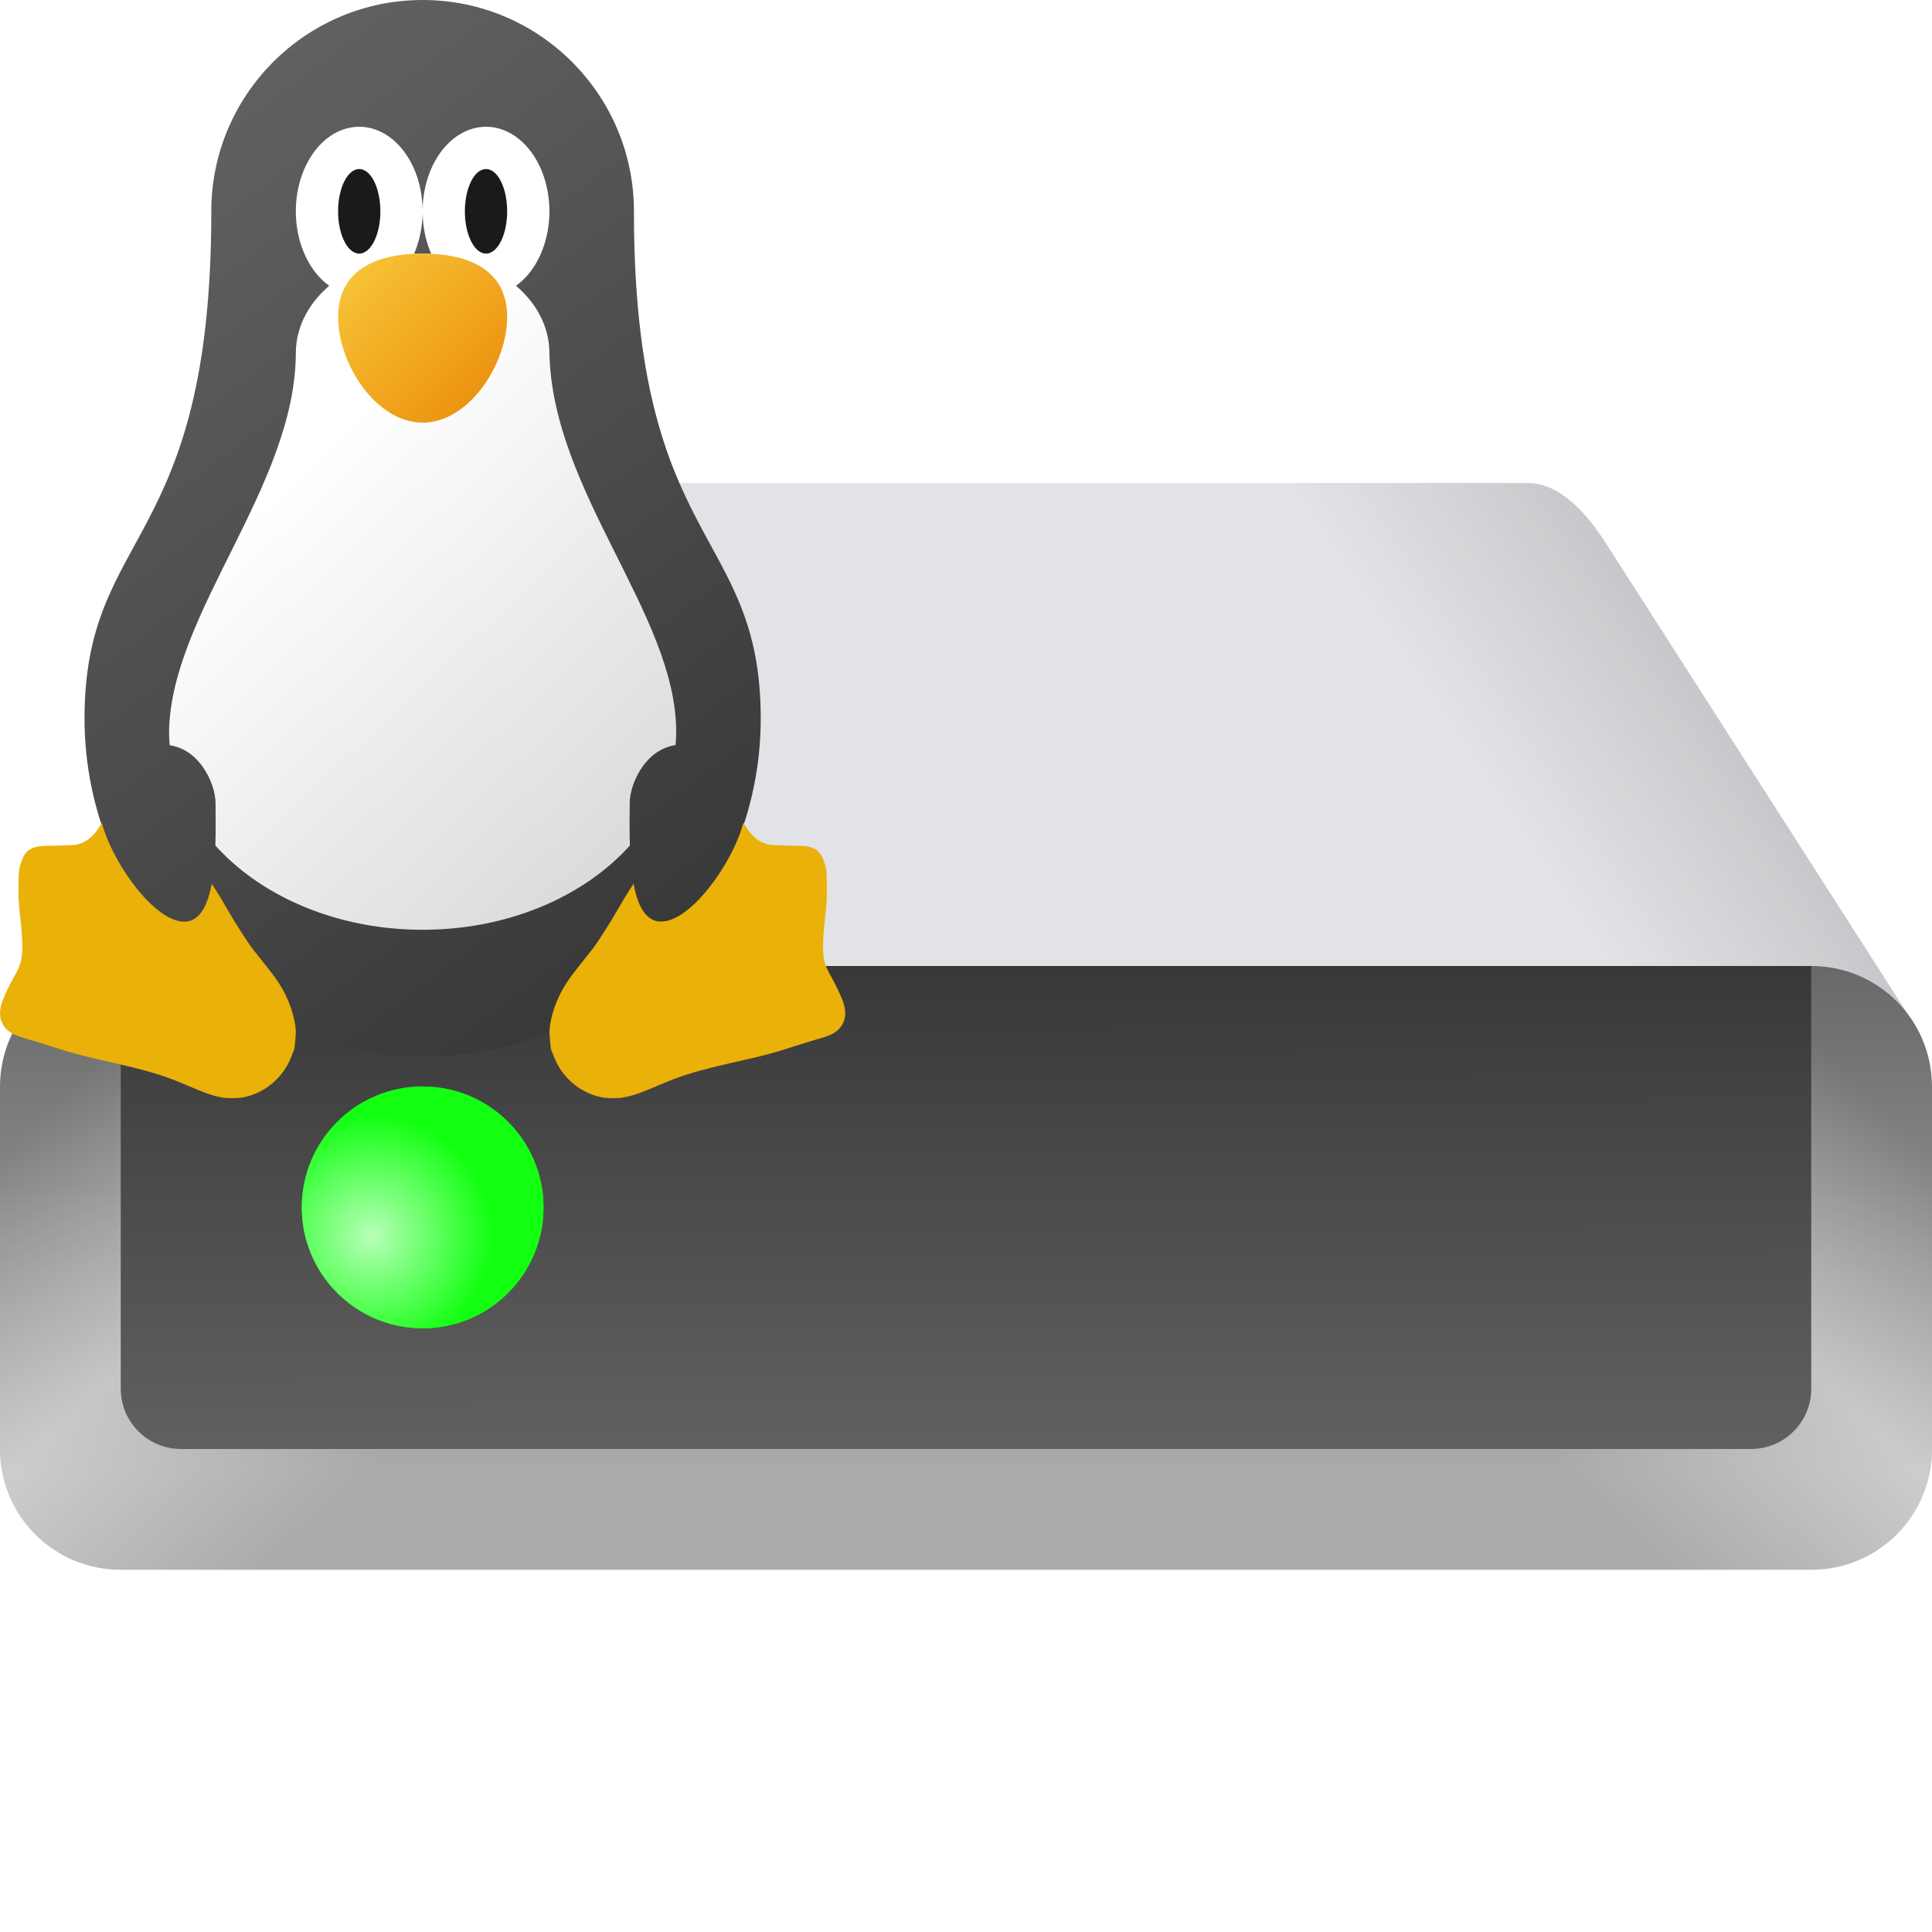 <?xml version="1.0" encoding="UTF-8" standalone="no"?>
<svg
   width="16"
   height="16"
   version="1.1"
   viewBox="0 0 16 16"
   id="svg6"
   sodipodi:docname="drive-harddisk-system.svg"
   inkscape:version="1.2.1 (9c6d41e410, 2022-07-14, custom)"
   xmlns:inkscape="http://www.inkscape.org/namespaces/inkscape"
   xmlns:sodipodi="http://sodipodi.sourceforge.net/DTD/sodipodi-0.dtd"
   xmlns:xlink="http://www.w3.org/1999/xlink"
   xmlns="http://www.w3.org/2000/svg"
   xmlns:svg="http://www.w3.org/2000/svg"
   xmlns:rdf="http://www.w3.org/1999/02/22-rdf-syntax-ns#"
   xmlns:cc="http://creativecommons.org/ns#"
   xmlns:dc="http://purl.org/dc/elements/1.1/">
  <defs
     id="defs10">
    <linearGradient
       inkscape:collect="always"
       id="linearGradient58462">
      <stop
         style="stop-color:#636363;stop-opacity:1;"
         offset="0"
         id="stop58458" />
      <stop
         style="stop-color:#ababab;stop-opacity:0.996"
         offset="1"
         id="stop58460" />
    </linearGradient>
    <linearGradient
       inkscape:collect="always"
       id="linearGradient50927">
      <stop
         style="stop-color:#000000;stop-opacity:1;"
         offset="0"
         id="stop50923" />
      <stop
         style="stop-color:#000000;stop-opacity:0;"
         offset="1"
         id="stop50925" />
    </linearGradient>
    <linearGradient
       inkscape:collect="always"
       id="linearGradient50337">
      <stop
         style="stop-color:#ffffff;stop-opacity:1;"
         offset="0"
         id="stop50333" />
      <stop
         style="stop-color:#ffffff;stop-opacity:0;"
         offset="1"
         id="stop50335" />
    </linearGradient>
    <linearGradient
       inkscape:collect="always"
       id="linearGradient48004">
      <stop
         style="stop-color:#ffffff;stop-opacity:0"
         offset="0"
         id="stop48000" />
      <stop
         style="stop-color:#ffffff;stop-opacity:1"
         offset="0.5"
         id="stop48328" />
      <stop
         style="stop-color:#ffffff;stop-opacity:0;"
         offset="1"
         id="stop48002" />
    </linearGradient>
    <linearGradient
       inkscape:collect="always"
       id="linearGradient10484">
      <stop
         style="stop-color:#2e2e2e;stop-opacity:1;"
         offset="0"
         id="stop10480" />
      <stop
         style="stop-color:#616161;stop-opacity:1"
         offset="1"
         id="stop10482" />
    </linearGradient>
    <linearGradient
       inkscape:collect="always"
       xlink:href="#linearGradient10484"
       id="linearGradient10486"
       x1="13.156"
       y1="11.966"
       x2="13.171"
       y2="17.183"
       gradientUnits="userSpaceOnUse"
       gradientTransform="matrix(0.943,0,0,0.959,2.596,-4.471)" />
    <linearGradient
       inkscape:collect="always"
       xlink:href="#linearGradient48004"
       id="linearGradient48006"
       x1="0.542"
       y1="10.597"
       x2="3.065"
       y2="13.265"
       gradientUnits="userSpaceOnUse"
       gradientTransform="matrix(1.08,0,0,1.08,-1.143,-1.357)" />
    <radialGradient
       inkscape:collect="always"
       xlink:href="#linearGradient50337"
       id="radialGradient50339"
       cx="3.556"
       cy="10.339"
       fx="3.556"
       fy="10.339"
       r="0.661"
       gradientUnits="userSpaceOnUse"
       gradientTransform="matrix(1.512,0,0,1.512,-2.3,-5.4)" />
    <linearGradient
       inkscape:collect="always"
       xlink:href="#linearGradient58462"
       id="linearGradient58464"
       x1="9.525"
       y1="8.334"
       x2="9.525"
       y2="12.567"
       gradientUnits="userSpaceOnUse"
       gradientTransform="matrix(1.08,0,0,1.08,-1.143,-1.357)" />
    <linearGradient
       inkscape:collect="always"
       xlink:href="#linearGradient48004"
       id="linearGradient71108"
       gradientUnits="userSpaceOnUse"
       x1="0.542"
       y1="10.597"
       x2="3.065"
       y2="13.265"
       gradientTransform="matrix(-1.08,0,0,1.08,17.143,-1.357)" />
    <filter
       inkscape:collect="always"
       style="color-interpolation-filters:sRGB"
       id="filter2559"
       x="-0.36"
       y="-0.36"
       width="1.72"
       height="1.72">
      <feGaussianBlur
         inkscape:collect="always"
         stdDeviation="0.079"
         id="feGaussianBlur2561" />
    </filter>
    <linearGradient
       inkscape:collect="always"
       xlink:href="#linearGradient50927"
       id="linearGradient4726"
       x1="4.777"
       y1="1.731"
       x2="3.736"
       y2="2.424"
       gradientUnits="userSpaceOnUse"
       gradientTransform="scale(3.78)" />
    <linearGradient
       inkscape:collect="always"
       xlink:href="#linearGradient50927"
       id="linearGradient5426"
       gradientUnits="userSpaceOnUse"
       x1="4.777"
       y1="1.731"
       x2="3.736"
       y2="2.424"
       gradientTransform="matrix(-3.78,0,0,3.78,16,0)" />
    <linearGradient
       inkscape:collect="always"
       xlink:href="#linearGradient4676"
       id="linearGradient4678"
       x1="5.292"
       y1="7.276"
       x2="0.529"
       y2="0.926"
       gradientUnits="userSpaceOnUse"
       gradientTransform="matrix(1.323,0,0,1.323,-0.7,-1.05)" />
    <linearGradient
       inkscape:collect="always"
       id="linearGradient4676">
      <stop
         style="stop-color:#333333;stop-opacity:1;"
         offset="0"
         id="stop4672" />
      <stop
         style="stop-color:#696969;stop-opacity:1"
         offset="1"
         id="stop4674" />
    </linearGradient>
    <linearGradient
       inkscape:collect="always"
       xlink:href="#linearGradient4970"
       id="linearGradient4972"
       x1="7"
       y1="17.5"
       x2="19"
       y2="27.5"
       gradientUnits="userSpaceOnUse"
       gradientTransform="matrix(0.42,0,0,0.329,-1.54,-0.865)" />
    <linearGradient
       inkscape:collect="always"
       id="linearGradient4970">
      <stop
         style="stop-color:#ffffff;stop-opacity:1;"
         offset="0"
         id="stop4966" />
      <stop
         style="stop-color:#cccccc;stop-opacity:1"
         offset="1"
         id="stop4968" />
    </linearGradient>
    <linearGradient
       inkscape:collect="always"
       xlink:href="#linearGradient9529"
       id="linearGradient9531"
       x1="2.646"
       y1="2.381"
       x2="3.704"
       y2="3.44"
       gradientUnits="userSpaceOnUse"
       gradientTransform="matrix(1.323,0,0,1.323,-0.7,-1.05)" />
    <linearGradient
       inkscape:collect="always"
       id="linearGradient9529">
      <stop
         style="stop-color:#f8c93b;stop-opacity:1"
         offset="0"
         id="stop9525" />
      <stop
         style="stop-color:#ea8908;stop-opacity:1"
         offset="1"
         id="stop9527" />
    </linearGradient>
    <linearGradient
       inkscape:collect="always"
       xlink:href="#linearGradient4676"
       id="linearGradient17588"
       gradientUnits="userSpaceOnUse"
       gradientTransform="matrix(1.323,0,0,1.323,-0.7,-1.05)"
       x1="5.292"
       y1="7.276"
       x2="0.529"
       y2="0.926" />
    <linearGradient
       inkscape:collect="always"
       xlink:href="#linearGradient4676"
       id="linearGradient17590"
       gradientUnits="userSpaceOnUse"
       gradientTransform="matrix(1.323,0,0,1.323,-0.7,-1.05)"
       x1="5.292"
       y1="7.276"
       x2="0.529"
       y2="0.926" />
  </defs>
  <sodipodi:namedview
     id="namedview8"
     pagecolor="#ffffff"
     bordercolor="#666666"
     borderopacity="1.0"
     inkscape:pageshadow="2"
     inkscape:pageopacity="0.0"
     inkscape:pagecheckerboard="0"
     showgrid="false"
     inkscape:zoom="50.5"
     inkscape:cx="8"
     inkscape:cy="8"
     inkscape:window-width="1920"
     inkscape:window-height="1010"
     inkscape:window-x="0"
     inkscape:window-y="0"
     inkscape:window-maximized="1"
     inkscape:current-layer="svg6"
     showguides="false"
     inkscape:showpageshadow="2"
     inkscape:deskcolor="#d1d1d1" />
  <path
     id="rect4218"
     style="fill:#e1e3e6;stroke-width:1;stroke-linejoin:round"
     d="M 3.45,4 H 12.65 c 0.277,0 0.501,0.267 0.65,0.5 l 2.5,3.9 H 0.2 L 2.7,4.5 C 2.849,4.267 3.173,4 3.45,4 Z"
     sodipodi:nodetypes="sssccss" />
  <path
     id="rect4218-3"
     style="opacity:0.3;fill:url(#linearGradient4726);fill-opacity:1;stroke-width:1;stroke-linejoin:round"
     d="M 3.45,4 H 12.65 c 0.277,0 0.501,0.267 0.65,0.5 l 2.5,3.9 H 0.2 L 2.7,4.5 C 2.849,4.267 3.173,4 3.45,4 Z"
     sodipodi:nodetypes="sssccss" />
  <path
     id="rect4218-3-2"
     style="opacity:0.3;fill:url(#linearGradient5426);fill-opacity:1;stroke-width:1;stroke-linejoin:round"
     d="M 12.55,4 H 3.35 c -0.277,0 -0.501,0.267 -0.65,0.5 L 0.2,8.4 H 15.8 L 13.3,4.5 c -0.149,-0.233 -0.473,-0.5 -0.75,-0.5 z"
     sodipodi:nodetypes="sssccss" />
  <path
     id="rect849"
     style="fill:url(#linearGradient58464);fill-opacity:1;stroke-width:0.571;stroke-linecap:round;stroke-linejoin:round;stroke-dasharray:6.857, 0.571"
     d="M 1,8 C 0.446,8 0,8.446 0,9 V 11.785 12 c 0,0.554 0.446,1 1,1 h 14 c 0.554,0 1,-0.446 1,-1 V 11.785 9 C 16,8.446 15.554,8 15,8 Z"
     sodipodi:nodetypes="sccssssccss" />
  <path
     id="rect849-5"
     style="opacity:0.4;fill:url(#linearGradient48006);fill-opacity:1;stroke-width:0.571;stroke-linecap:round;stroke-linejoin:round;stroke-dasharray:6.857, 0.571"
     d="M 1,8 C 0.446,8 0,8.446 0,9 V 11.785 12 c 0,0.554 0.446,1 1,1 h 14 c 0.554,0 1,-0.446 1,-1 V 11.785 9 C 16,8.446 15.554,8 15,8 Z"
     sodipodi:nodetypes="sccssssccss" />
  <path
     id="rect849-5-8"
     style="opacity:0.4;fill:url(#linearGradient71108);fill-opacity:1;stroke-width:0.571;stroke-linecap:round;stroke-linejoin:round;stroke-dasharray:6.857, 0.571"
     d="M 1,8 C 0.446,8 0,8.446 0,9 V 11.785 12 c 0,0.554 0.446,1 1,1 h 14 c 0.554,0 1,-0.446 1,-1 V 11.785 9 C 16,8.446 15.554,8 15,8 Z"
     sodipodi:nodetypes="sccssssccss" />
  <path
     id="rect1094"
     style="fill:url(#linearGradient10486);stroke-width:0.503;stroke-linecap:round;stroke-linejoin:round;stroke-dasharray:6.037, 0.503"
     d="M 1,8 V 11.5 c 0,0.277 0.223,0.5 0.5,0.5 H 14.5 C 14.777,12 15,11.777 15,11.5 V 8 Z"
     sodipodi:nodetypes="csssscc" />
  <circle
     style="opacity:1;fill:#12ff12;fill-opacity:1;stroke-width:0.229;stroke-linecap:round;stroke-linejoin:round;stroke-dasharray:2.748, 0.229;filter:url(#filter2559)"
     id="path25907"
     cx="0.926"
     cy="1.587"
     r="0.265"
     transform="matrix(3.78,0,0,3.78,0,4)" />
  <circle
     style="fill:#12ff12;fill-opacity:1;stroke-width:0.8;stroke-linecap:round;stroke-linejoin:round;stroke-dasharray:9.6, 0.8"
     id="path30449"
     cx="3.5"
     cy="10"
     r="1" />
  <circle
     style="opacity:0.7;fill:url(#radialGradient50339);fill-opacity:1;stroke-width:0.8;stroke-linecap:round;stroke-linejoin:round;stroke-dasharray:9.6, 0.8"
     id="path50091"
     cx="3.5"
     cy="10"
     r="1" />
  <path
     id="path879"
     style="fill:url(#linearGradient17588);fill-opacity:1;stroke-width:0.219;stroke-linejoin:round"
     d="m 3.5,-1.7e-6 c -0.966,0 -1.75,0.784 -1.75,1.75 2e-7,2.8 -1.05,2.625 -1.05,4.2 0,1.546 1.254,2.8 2.8,2.8 1.546,0 2.8,-1.254 2.8,-2.8 0,-1.575 -1.05,-1.4 -1.05,-4.2 0,-0.966 -0.784,-1.75 -1.75,-1.75 z"
     sodipodi:nodetypes="sccsccs" />
  <path
     style="fill:#eab108;stroke-width:0.175"
     d="M 1.842,9.089 C 1.768,9.077 1.703,9.055 1.56,8.993 1.347,8.902 1.248,8.872 0.858,8.783 0.663,8.739 0.591,8.719 0.422,8.665 0.361,8.645 0.279,8.62 0.24,8.609 0.136,8.579 0.108,8.567 0.069,8.537 0.017,8.496 -0.007,8.432 0.002,8.362 c 0.006,-0.045 0.022,-0.089 0.066,-0.18 0.058,-0.122 0.106,-0.166 0.115,-0.286 0.005,-0.071 9.45e-4,-0.15 -0.017,-0.316 -0.011,-0.098 -0.013,-0.134 -0.013,-0.196 -1.6058e-4,-0.068 7.07e-4,-0.167 0.008,-0.193 0.026,-0.097 0.046,-0.153 0.139,-0.177 0.027,-0.007 0.044,-0.008 0.17,-0.011 0.079,-0.002 0.148,-0.005 0.158,-0.007 0.054,-0.012 0.094,-0.033 0.131,-0.068 0.035,-0.033 0.059,-0.068 0.105,-0.149 0.071,-0.126 0.212,-0.124 0.327,-0.129 0.033,0.007 0.043,0.011 0.079,0.032 0.036,0.021 0.046,0.029 0.077,0.062 0.079,0.084 0.116,0.135 0.293,0.402 0.14,0.211 0.183,0.279 0.239,0.378 0.061,0.108 0.172,0.281 0.213,0.334 0.007,0.009 0.05,0.063 0.095,0.12 0.045,0.057 0.086,0.11 0.092,0.119 0.085,0.118 0.144,0.253 0.165,0.389 0.007,0.047 0.007,0.055 0.003,0.109 -0.005,0.069 -0.009,0.098 -0.017,0.113 -0.003,0.006 -0.01,0.022 -0.015,0.036 -0.065,0.18 -0.226,0.315 -0.413,0.346 -0.04,0.006 -0.119,0.006 -0.161,0 z"
     id="path12" />
  <path
     style="fill:#eab108;stroke-width:0.175"
     d="M 5.158,9.089 C 5.232,9.077 5.297,9.055 5.44,8.994 5.653,8.902 5.752,8.872 6.142,8.783 6.337,8.739 6.409,8.72 6.578,8.665 6.639,8.645 6.721,8.62 6.76,8.609 6.864,8.579 6.892,8.567 6.931,8.537 6.983,8.496 7.007,8.432 6.998,8.362 6.992,8.316 6.976,8.273 6.932,8.182 6.874,8.059 6.827,8.016 6.818,7.895 c -0.005,-0.071 -9.8e-4,-0.15 0.017,-0.316 0.011,-0.098 0.013,-0.134 0.013,-0.196 C 6.848,7.316 6.847,7.216 6.84,7.19 6.814,7.093 6.794,7.037 6.701,7.013 6.674,7.006 6.657,7.005 6.531,7.003 6.452,7.001 6.383,6.998 6.373,6.996 6.318,6.984 6.279,6.963 6.242,6.928 6.207,6.895 6.182,6.861 6.137,6.779 6.065,6.654 5.924,6.655 5.809,6.65 c -0.033,0.007 -0.043,0.011 -0.079,0.032 -0.036,0.021 -0.046,0.029 -0.077,0.062 -0.079,0.084 -0.116,0.135 -0.293,0.402 -0.14,0.211 -0.183,0.279 -0.239,0.378 -0.061,0.108 -0.172,0.281 -0.213,0.334 -0.007,0.009 -0.05,0.063 -0.095,0.12 -0.045,0.057 -0.086,0.11 -0.092,0.119 -0.085,0.118 -0.144,0.253 -0.165,0.389 -0.007,0.047 -0.007,0.055 -0.003,0.109 0.005,0.069 0.009,0.098 0.017,0.113 0.003,0.006 0.01,0.022 0.015,0.036 0.065,0.18 0.226,0.315 0.413,0.346 0.04,0.006 0.119,0.006 0.161,0 z"
     id="path12-6" />
  <path
     id="path879-3"
     style="fill:url(#linearGradient4972);fill-opacity:1;stroke-width:0.116;stroke-linejoin:round"
     d="m 3.5,2.1 c -0.58,0 -1.05,0.369 -1.05,0.824 -0.005,1.104 -1.03,2.147 -1.05,3.129 0,0.91 0.94,1.647 2.1,1.647 1.16,0 2.1,-0.737 2.1,-1.647 -0.005,-0.97 -1.026,-1.981 -1.05,-3.129 0,-0.455 -0.47,-0.824 -1.05,-0.824 z"
     sodipodi:nodetypes="sccsccs" />
  <path
     id="path879-6"
     style="fill:url(#linearGradient17590);fill-opacity:1;stroke-width:0.219;stroke-linejoin:round"
     d="m 1.351,6.167 c -0.29,0 -0.525,0.235 -0.525,0.525 0,0.15 0.11,0.398 0.257,0.601 0.136,0.189 0.304,0.34 0.443,0.34 0.29,0 0.259,-0.692 0.259,-0.982 0,-0.166 -0.144,-0.483 -0.434,-0.483 z"
     sodipodi:nodetypes="ssssss" />
  <path
     id="path879-1"
     style="fill:url(#linearGradient4678);fill-opacity:1;stroke-width:0.219;stroke-linejoin:round"
     d="M 5.636,6.167 C 5.355,6.176 5.215,6.487 5.215,6.65 c 0,0.29 -0.031,0.982 0.259,0.982 0.14,0 0.307,-0.151 0.443,-0.34 0.147,-0.203 0.257,-0.451 0.257,-0.601 0,-0.29 -0.235,-0.525 -0.525,-0.525 -0.005,0 -0.009,-1.533e-4 -0.014,0 z" />
  <path
     id="path13003"
     style="fill:#ffffff;stroke-width:0.58;stroke-linecap:round;stroke-linejoin:round"
     d="M 2.975,1.05 A 0.525,0.7 0 0 0 2.45,1.75 0.525,0.7 0 0 0 2.975,2.45 0.525,0.7 0 0 0 3.5,1.75 0.525,0.7 0 0 0 2.975,1.05 Z M 3.5,1.75 A 0.525,0.7 0 0 0 4.025,2.45 0.525,0.7 0 0 0 4.55,1.75 0.525,0.7 0 0 0 4.025,1.05 0.525,0.7 0 0 0 3.5,1.75 Z" />
  <path
     id="path10049"
     style="fill:#1a1a1a;fill-opacity:1;stroke-width:0.35;stroke-linejoin:round"
     d="m 2.975,1.4 a 0.175,0.35 0 0 0 -0.175,0.35 0.175,0.35 0 0 0 0.175,0.35 0.175,0.35 0 0 0 0.175,-0.35 0.175,0.35 0 0 0 -0.175,-0.35 z m 1.05,0 a 0.175,0.35 0 0 0 -0.175,0.35 0.175,0.35 0 0 0 0.175,0.35 0.175,0.35 0 0 0 0.175,-0.35 0.175,0.35 0 0 0 -0.175,-0.35 z" />
  <path
     id="path5299"
     style="fill:url(#linearGradient9531);fill-opacity:1;stroke-width:0.35;stroke-linejoin:round"
     d="M 4.2,2.625 C 4.2,3.012 3.887,3.5 3.5,3.5 3.113,3.5 2.8,3.012 2.8,2.625 c 0,-0.387 0.313,-0.525 0.7,-0.525 0.387,0 0.7,0.138 0.7,0.525 z"
     sodipodi:nodetypes="sssss" />
</svg>
